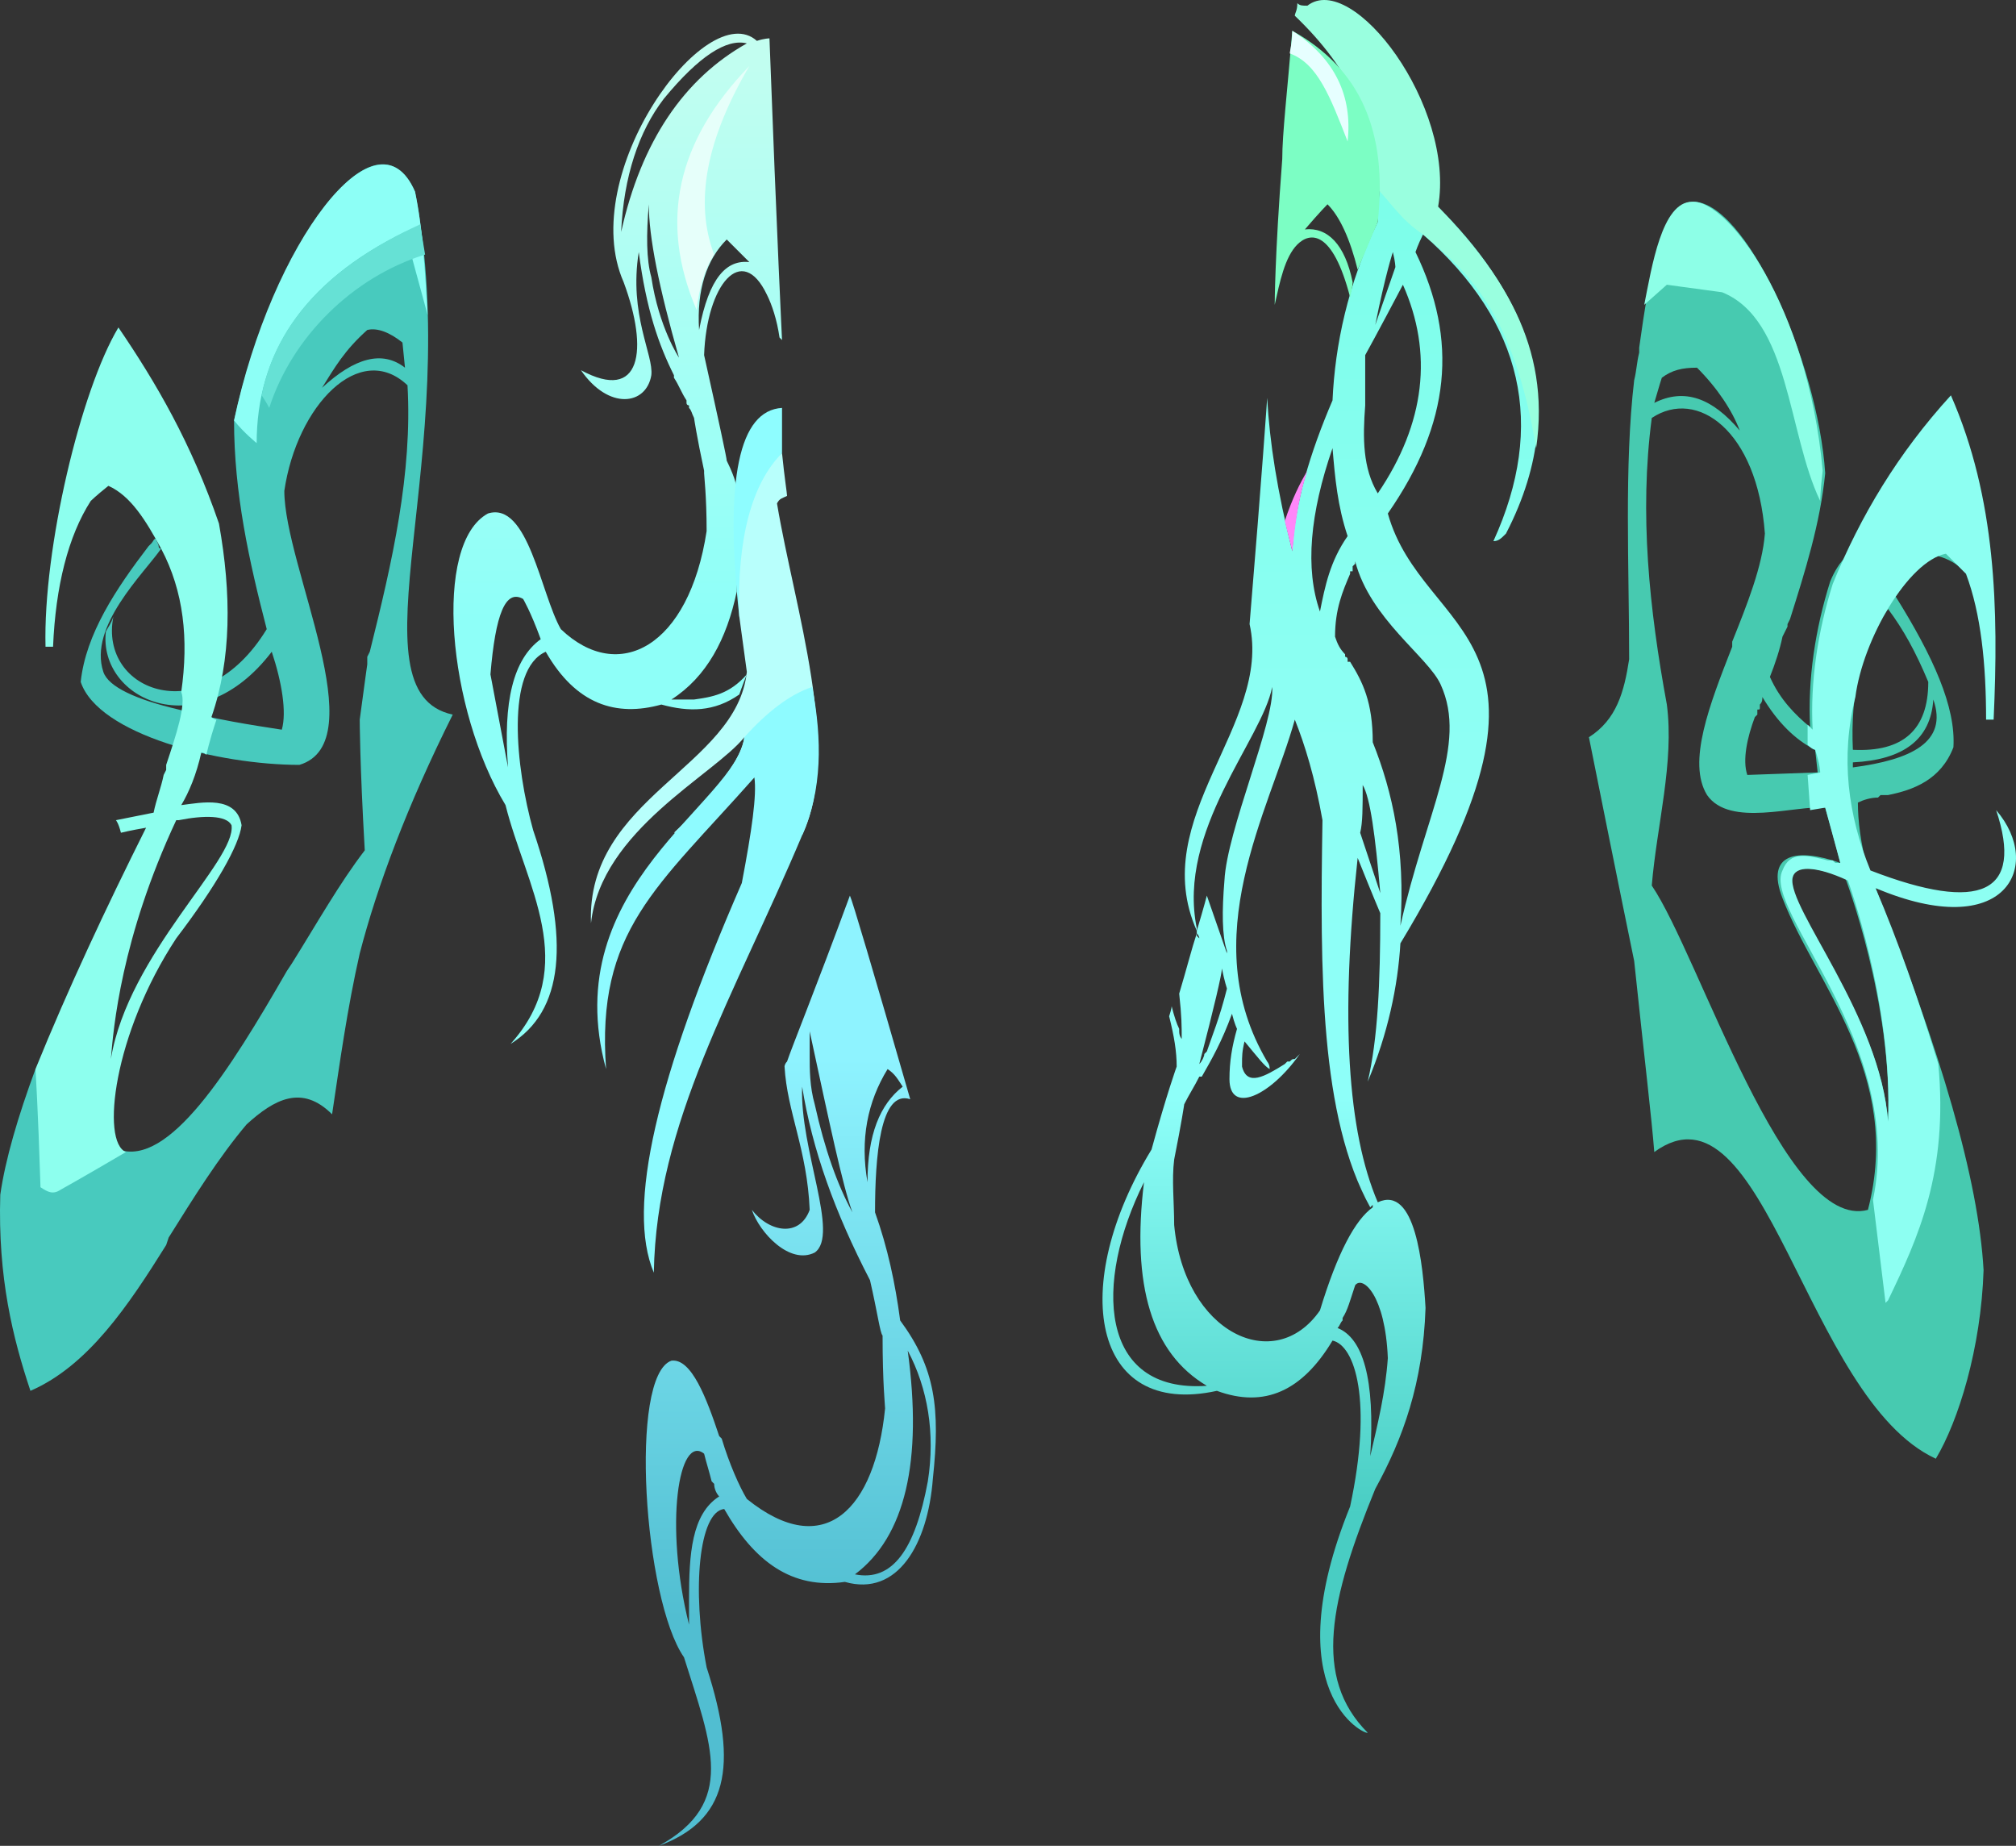 <?xml version="1.0" encoding="UTF-8" standalone="no"?>
<svg
   width="802.008"
   height="734.261"
   viewBox="0 0 802.008 734.261"
   version="1.1"
   id="svg49"
   sodipodi:docname="cb-layer-0487.svg"
   xmlns:inkscape="http://www.inkscape.org/namespaces/inkscape"
   xmlns:sodipodi="http://sodipodi.sourceforge.net/DTD/sodipodi-0.dtd"
   xmlns="http://www.w3.org/2000/svg"
   xmlns:svg="http://www.w3.org/2000/svg">
  <rect x="0" y="0" width="802.008" height="734.261" fill="#333333" stroke="none"/>
  <sodipodi:namedview
     id="namedview51"
     pagecolor="#ffffff"
     bordercolor="#666666"
     borderopacity="1.0"
     inkscape:pageshadow="2"
     inkscape:pageopacity="0.0"
     inkscape:pagecheckerboard="0" />
  <defs
     id="defs21">
    <linearGradient
       x1="569.154"
       y1="232.222"
       x2="569.154"
       y2="355.456"
       id="id-51555"
       gradientTransform="scale(0.553,1.81)"
       gradientUnits="userSpaceOnUse">
      <stop
         stop-color="#8EF3FF"
         offset="0%"
         id="stop2" />
      <stop
         stop-color="#51BED1"
         offset="100%"
         id="stop4" />
    </linearGradient>
    <linearGradient
       x1="994.48"
       y1="35.62"
       x2="994.48"
       y2="317.912"
       id="id-51556"
       gradientTransform="scale(0.528,1.894)"
       gradientUnits="userSpaceOnUse">
      <stop
         stop-color="#7CFEE9"
         offset="0%"
         id="stop7" />
      <stop
         stop-color="#8EFFF4"
         offset="43%"
         id="stop9" />
      <stop
         stop-color="#8EFFF9"
         offset="69%"
         id="stop11" />
      <stop
         stop-color="#49CDC3"
         offset="100%"
         id="stop13" />
    </linearGradient>
    <linearGradient
       x1="430.686"
       y1="7.491"
       x2="430.686"
       y2="140.428"
       id="id-51557"
       gradientTransform="scale(0.57,1.753)"
       gradientUnits="userSpaceOnUse">
      <stop
         stop-color="#C4FEF0"
         offset="0%"
         id="stop16" />
      <stop
         stop-color="#8EFFF8"
         offset="100%"
         id="stop18" />
    </linearGradient>
  </defs>
  <g
     transform="translate(0.109,0.261)"
     id="id-51558">
    <path
       d="m 165,76 c 20,104 -27,199 15,208 -18,36 -30,68 -37,95 -5,22 -8,44 -11,64 -12,-12 -23,-6 -34,4 -11,13 -21,29 -31,45 l -1,3 C 51,519 35,543 12,553 5,532 -1,508 0,475 c 2,-14 7,-31 14,-50 22,21 33,32 33,32 20,7 44,-31 67,-71 l 2,-3 c 10,-16 19,-32 29,-45 -2,-35 -2,-52 -2,-52 2,-15 3,-22 3,-22 0,-1 0,-2 0,-3 l 1,-2 c 9,-36 17,-71 15,-106 -19,-18 -44,8 -49,42 0,30 36,100 6,109 -32,0 -80,-12 -87,-33 2,-19 14,-37 27,-54 l 1,-1 c 1,-1 1,-2 2,-2 0,1 1,2 1,3 v 0 c 0,1 1,1 1,1 -7,10 -29,31 -23,49 2,6 13,11 30,15 15,4 28,6 41,8 2,-7 0,-19 -4,-31 -29,38 -69,19 -66,-8 1,-2 2,-3 3,-6 -6,30 36,46 61,5 C 99,223 93,196 93,167 108,99 149,40 165,76 Z m -5,60 c -5,-4 -10,-6 -14,-5 -9,8 -13,15 -18,23 13,-12 24,-15 33,-8 v 0 z"
       fill="#48cabe"
       id="id-51559" />
    <path
       d="m 47,130 c 15,22 29,46 40,78 5,28 5,54 -3,77 1,1 2,1 2,1 -3,9 -4,14 -4,14 -1,-1 -2,-1 -2,-1 -2,9 -5,16 -8,21 8,-1 22,-4 24,8 -1,8 -10,24 -26,45 -25,38 -30,81 -20,85 -17,10 -26,15 -26,15 -3,2 -5,1 -8,-1 -1,-32 -2,-47 -2,-47 13,-32 28,-64 44,-96 -6,1 -10,2 -10,2 -1,-4 -2,-5 -2,-5 10,-2 15,-3 15,-3 v 0 0 c 1,-5 3,-10 4,-15 l 1,-2 c 0,0 0,-1 0,-1 v -1 c 4,-12 8,-24 6,-29 3,-21 1,-40 -8,-57 -6,-11 -12,-21 -21,-25 -5,4 -7,6 -7,6 -9,14 -14,34 -15,58 -2,0 -3,0 -3,0 -1,-39 14,-102 29,-127 z m 45,198 c -2,-4 -11,-4 -21,-2 h -1 c -22,47 -25,83 -26,95 7,-42 50,-79 48,-93 z"
       fill="#8dffee"
       id="path24" />
    <path
       d="m 93,167 c 4,5 9,9 9,9 0,-35 18,-64 59,-84 l 9,33 c -1,-17 -2,-35 -5,-49 -15,-35 -57,20 -72,91 z"
       fill="#8dfff6"
       id="id-51561" />
    <path
       d="m 104,157 c 2,3 3,5 3,5 9,-28 33,-52 62,-61 l -2,-12 c -35,16 -57,38 -63,68 z"
       fill="#66e1d5"
       id="id-51562" />
    <path
       d="m 338,356 c 1,2 9,29 24,81 -12,-4 -14,23 -14,45 5,14 8,28 10,43 14,19 16,35 13,63 -2,26 -14,47 -35,41 -21,3 -36,-8 -48,-29 -10,1 -13,32 -7,63 13,40 8,61 -19,71 31,-17 21,-40 10,-75 -16,-23 -22,-112 -5,-118 8,-1 14,15 19,30 l 1,1 c 3,10 7,19 10,24 31,25 51,4 55,-36 v 0 0 c 0,-1 -1,-10 -1,-29 0,0 0,0 0,0 v 0 c -1,-1 -2,-9 -5,-22 -14,-27 -23,-52 -27,-77 -1,25 15,59 5,66 -10,5 -22,-8 -25,-17 7,9 19,11 23,0 -1,-24 -9,-39 -10,-57 0,0 0,-1 1,-2 v 0 c 2,-6 11,-28 25,-66 z m -58,222 c -10,-8 -16,28 -6,68 v 0 -1 c 0,0 0,-1 0,-1 v -2 c 0,0 0,-1 0,-1 v -2 c 0,-1 0,-1 0,-2 v -1 c 0,-18 1,-34 12,-41 -1,-1 -2,-3 -2,-5 l -1,-1 c -1,-4 -2,-7 -3,-11 z m 81,-41 c 6,44 -1,74 -21,89 15,3 24,-10 29,-37 3,-19 0,-37 -8,-52 z M 322,410 c 0,0 0,4 0,9 v 1 c 0,5 0,12 2,19 4,18 9,32 15,43 -4,-11 -9,-35 -17,-72 z m 31,15 c -8,13 -11,28 -8,45 0,-19 5,-31 14,-38 -2,-3 -3,-5 -6,-7 z"
       fill="url(#id-51555)"
       id="path28"
       style="fill:url(#id-51555)" />
    <path
       d="m 572,82 c 31,31 56,74 27,130 -2,2 -3,3 -5,3 21,-46 12,-87 -28,-122 -2,4 -3,7 -3,7 17,35 14,68 -11,104 14,50 80,47 5,171 -1,17 -5,36 -13,55 4,-17 5,-39 5,-67 0,0 -3,-7 -9,-22 -7,64 -4,109 8,137 0,0 0,0 0,0 v 0 0 c 0,0 0,0 0,0 15,-7 18,25 19,42 -1,30 -9,52 -20,72 -18,44 -25,75 -3,97 -1,1 -37,-16 -7,-90 9,-42 2,-64 -7,-66 -12,20 -27,27 -46,20 -50,11 -59,-42 -26,-96 6,-22 10,-33 10,-33 0,-6 -1,-12 -3,-20 1,-3 1,-4 1,-4 1,4 2,7 3,9 v 1 c 0,2 1,3 1,3 0,-5 0,-9 -1,-18 3,-10 5,-18 7,-24 v 0 -1 c -20,-45 30,-82 21,-122 5,-60 7,-90 7,-90 1,18 4,37 10,61 1,-19 7,-39 16,-60 1,-22 6,-46 18,-71 0,-43 21,-5 24,-6 z m -20,458 c -1,-25 -10,-33 -13,-29 -2,6 -3,10 -5,13 v 1 c -1,1 -1,2 -2,3 10,4 15,20 13,51 3,-13 6,-25 7,-39 z m -97,-70 c -20,40 -18,84 25,81 -22,-13 -30,-40 -25,-81 z m 60,-184 c -10,36 -40,87 -11,136 0,0 1,1 1,3 -2,-1 -5,-5 -10,-11 -1,4 -1,6 -1,9 v 1 0 c 2,8 9,4 17,-1 v 0 0 l 1,-1 v 0 h 1 c 1,-1 1,-1 2,-1 l 1,-1 c 0,0 0,0 1,-1 -12,17 -28,24 -28,10 0,-7 1,-13 3,-20 0,0 -1,-2 -2,-6 -4,11 -8,18 -12,25 h -1 c -2,4 -4,7 -6,11 0,0 -1,7 -4,22 -1,8 0,17 0,26 4,43 40,60 58,34 7,-23 14,-36 21,-41 v -1 0 c -1,1 -1,1 -1,1 -20,-36 -20,-93 -19,-154 -3,-17 -7,-30 -11,-40 z m -29,99 c 0,2 -3,15 -9,38 1,-1 2,-3 2,-4 l 1,-1 c 2,-6 5,-13 8,-25 0,0 -1,-3 -2,-8 z m 20,-112 c -4,21 -38,57 -30,96 v 1 0 c 3,-10 4,-14 4,-14 l 8,23 v -1 c -2,-6 -2,-16 -1,-28 1,-20 20,-63 19,-77 z m -30,97 v 0 c 0,0 0,1 0,1 v 0 1 0 l 1,1 c 0,-1 -1,-2 -1,-2 z m 63,-147 v 1 c 0,0 0,0 0,0 l -1,1 c 0,0 0,1 0,1 v 1 0 h -1 v 0 1 c -3,7 -6,14 -6,25 1,3 2,5 4,7 v 1 c 0,0 1,0 1,1 v 1 0 h 1 c 5,8 9,16 9,32 8,20 13,43 11,73 10,-45 27,-72 16,-96 -5,-11 -28,-26 -34,-49 z m 3,89 c 0,9 0,15 -1,19 l 8,24 c -2,-23 -4,-38 -7,-43 z M 530,178 c -9,26 -11,48 -5,65 2,-10 4,-20 11,-30 -4,-12 -5,-23 -6,-35 z m 28,-65 c -10,19 -15,28 -15,28 0,6 0,12 0,19 v 1 c -1,13 -1,25 5,35 19,-28 22,-56 10,-83 z m -4,-13 c 0,0 -3,9 -7,29 v 0 l 8,-23 c 0,0 0,-2 -1,-6 z"
       fill="url(#id-51556)"
       id="path30"
       style="fill:url(#id-51556)" />
    <path
       d="m 511,207 c 2,8 3,12 3,12 1,-9 2,-20 6,-32 -3,5 -6,11 -9,20 z"
       fill="#ff87f9"
       id="id-51565" />
    <path
       d="m 516,1 c 0,3 -1,4 -1,5 23,22 32,44 32,68 6,6 10,13 19,19 18,15 36,31 45,85 6,-41 -14,-70 -39,-96 7,-40 -34,-94 -52,-80 -2,0 -3,0 -4,-1 z"
       fill="#99ffdf"
       id="id-51566" />
    <path
       d="m 514,12 c -2,24 -4,41 -4,51 -3,39 -3,58 -3,58 2,-9 4,-19 9,-24 5,-5 14,-6 21,21 1,-4 1,-6 1,-6 -3,-15 -10,-22 -19,-21 6,-7 9,-10 9,-10 5,5 9,14 12,26 l 8,-19 c 4,-36 -7,-61 -34,-76 z"
       fill="#7cfec4"
       id="id-51567" />
    <path
       d="m 514,12 c 0,5 -1,8 -1,9 11,4 16,17 23,35 2,-18 -5,-33 -22,-44 z"
       fill="#e6ffff"
       id="id-51568" />
    <path
       d="m 301,16 c 3,-1 5,-1 5,-1 3,80 5,120 5,120 l -1,-1 c -1,-7 -3,-13 -5,-17 -10,-21 -24,-4 -25,24 6,27 9,41 9,42 v 0 0 c 2,4 3,7 3,7 5,16 4,26 2,35 v 2 c 0,0 0,1 0,1 v 1 c 0,0 0,1 -1,1 v 1 c 0,2 0,3 0,4 -4,19 -12,34 -26,43 2,0 4,0 5,0 h 1 c 1,0 2,0 2,0 h 1 c 7,-1 14,-2 21,-10 -2,5 -3,8 -3,8 -10,7 -20,7 -31,4 -18,5 -34,0 -46,-21 -16,7 -12,46 -5,71 15,44 12,72 -9,85 28,-31 6,-63 -2,-95 -23,-38 -29,-104 -7,-116 16,-5 21,32 29,46 23,22 51,7 58,-39 0,-14 -1,-22 -1,-23 v 0 c 0,0 0,0 0,0 v -1 0 c -3,-14 -4,-21 -4,-21 -1,-2 -1,-3 -2,-4 v -1 c 0,0 -1,0 -1,-1 v -1 c -2,-3 -3,-6 -5,-9 v -1 c -6,-12 -11,-26 -14,-49 -4,25 6,41 5,49 -2,12 -17,14 -28,-2 24,13 27,-8 17,-35 -19,-43 33,-114 53,-96 z m -106,252 7,37 c -2,-26 2,-43 13,-51 -4,-11 -7,-16 -7,-16 -7,-4 -11,6 -13,30 z M 258,81 c -1,12 -1,22 1,29 3,20 11,32 11,32 -8,-28 -12,-48 -12,-61 z m 31,14 c -8,8 -12,20 -11,36 4,-21 11,-28 20,-27 0,0 0,0 0,0 v 0 c 0,0 0,0 0,0 v 0 c -1,-1 -4,-4 -9,-9 z m 8,-78 c -8,-2 -19,5 -33,22 -10,13 -16,31 -17,53 8,-36 25,-61 50,-75 z"
       fill="url(#id-51557)"
       id="path36"
       style="fill:url(#id-51557)" />
    <path
       d="m 311,162 v 18 c -12,19 -16,40 -14,63 l -3,2 c -6,-55 0,-82 17,-83 z"
       fill="#8efdff"
       id="id-51570" />
    <path
       d="m 311,180 c 1,10 2,16 2,17 -2,1 -3,1 -4,3 7,42 26,98 10,132 3,-20 3,-38 1,-53 -5,24 -8,39 -11,47 0,-14 0,-23 -2,-28 -15,22 -28,34 -39,33 18,-17 27,-30 28,-38 -12,15 -57,37 -61,74 -2,-50 58,-62 62,-100 l -3,-22 c -1,-31 5,-53 17,-65 z"
       fill="#b8fffc"
       id="id-51571" />
    <path
       d="m 309,326 c -3,10 -5,15 -5,15 3,-17 2,-29 1,-40 l 2,-3 c 2,11 3,20 2,28 z"
       stroke="#979797"
       id="id-51572" />
    <path
       d="m 298,26 c -29,30 -36,62 -21,97 1,-8 3,-16 7,-22 -8,-21 -3,-46 14,-75 z"
       fill="#e6fffa"
       id="id-51573" />
    <path
       d="m 296,293 c -3,26 -75,59 -55,132 -4,-55 20,-72 59,-116 1,7 -1,21 -5,42 -34,78 -46,129 -35,155 1,-60 32,-110 59,-174 8,-18 8,-38 4,-59 -9,3 -18,10 -27,20 z"
       fill="#8efbff"
       id="id-51574" />
    <path
       d="m 673,80 c 21,-1 50,63 53,108 -2,20 -8,39 -14,58 l -1,2 c 0,1 0,1 0,1 l -2,4 c -1,5 -3,11 -5,16 4,9 10,15 16,20 -1,-19 2,-39 8,-58 7,-17 21,-20 42,-11 h 1 l -1,1 c -6,3 -12,10 -16,16 v 0 c 15,24 24,44 23,60 -5,13 -16,17 -26,19 v 0 c -1,0 -2,0 -2,0 h -1 v 0 l -1,1 c -3,0 -6,1 -8,2 0,7 1,16 4,27 15,5 22,13 3,7 26,65 41,116 43,152 -1,31 -10,60 -19,75 -52,-24 -68,-154 -112,-122 -1,-13 -4,-38 -8,-76 0,0 -6,-29 -18,-89 11,-7 14,-18 16,-31 0,-37 -2,-77 2,-111 1,-4 1,-7 2,-11 v -2 c 4,-29 9,-57 21,-58 z m 29,132 c -3,-41 -27,-58 -45,-46 -5,38 -1,76 6,114 3,23 -4,48 -6,72 19,28 53,138 86,129 14,-54 -21,-90 -34,-124 -7,-18 6,-20 23,-14 0,0 -2,-8 -6,-22 -12,-1 -38,8 -47,-5 -8,-13 1,-36 10,-59 v -2 c 6,-15 12,-30 13,-43 z m 10,137 c -2,11 36,55 39,97 2,-47 -17,-97 -17,-97 -13,-5 -21,-5 -22,0 z m -11,-72 c 0,1 0,2 -1,3 v 1 c 0,1 0,1 -1,1 v 1 c 0,1 0,1 0,1 l -1,1 c -3,8 -5,17 -3,23 l 28,-1 -1,-9 c -8,-4 -15,-11 -21,-21 z m 68,1 c -1,16 -12,24 -32,25 0,1 0,2 0,2 23,-3 38,-10 32,-27 z m -18,-36 c -11,15 -15,34 -14,56 20,1 30,-8 30,-27 -5,-12 -10,-21 -16,-29 z m 24,-23 c 4,5 7,7 7,8 v 0 c 0,0 0,0 0,0 -4,-3 -7,-5 -11,-6 v -1 0 c 1,0 2,-1 4,-1 z M 675,146 c -6,0 -10,1 -14,4 0,0 -1,3 -3,10 12,-6 23,-2 34,11 -3,-8 -9,-17 -17,-25 z"
       fill="#47cab0"
       id="path43" />
    <path
       d="m 776,157 c 18,41 19,85 17,129 v 0 h -3 c 0,-22 -2,-42 -8,-58 v 0 l -8,-8 c -15,3 -33,34 -36,57 -6,24 -3,47 6,69 44,17 61,9 50,-24 19,22 4,53 -48,31 9,21 17,44 25,70 4,43 -8,69 -20,94 l -1,1 -5,-41 c 13,-62 -44,-115 -36,-131 3,-8 10,-6 18,-4 h 1 c 0,0 0,0 0,0 h 1 c 0,0 1,1 1,1 h 1 c 1,0 1,0 1,0 v 0 l -6,-22 -6,1 -1,-14 5,-1 c 0,0 0,-3 -2,-9 0,0 -1,0 -3,-2 v 0 0 c 0,0 0,-3 0,-8 0,0 1,1 2,2 -1,-19 2,-39 8,-58 11,-27 26,-52 47,-75 z m -63,192 c -2,12 35,55 38,97 2,-47 -16,-96 -16,-96 -13,-6 -21,-6 -22,-1 z"
       fill="#8dfff2"
       id="path45" />
    <path
       d="m 725,187 c -1,8 -1,12 -1,12 -13,-27 -12,-72 -39,-83 -15,-2 -22,-3 -22,-3 l -9,8 c 3,-15 7,-41 19,-41 14,-1 46,41 52,107 z"
       fill="#8dffe7"
       id="id-51577" />
  </g>
</svg>
